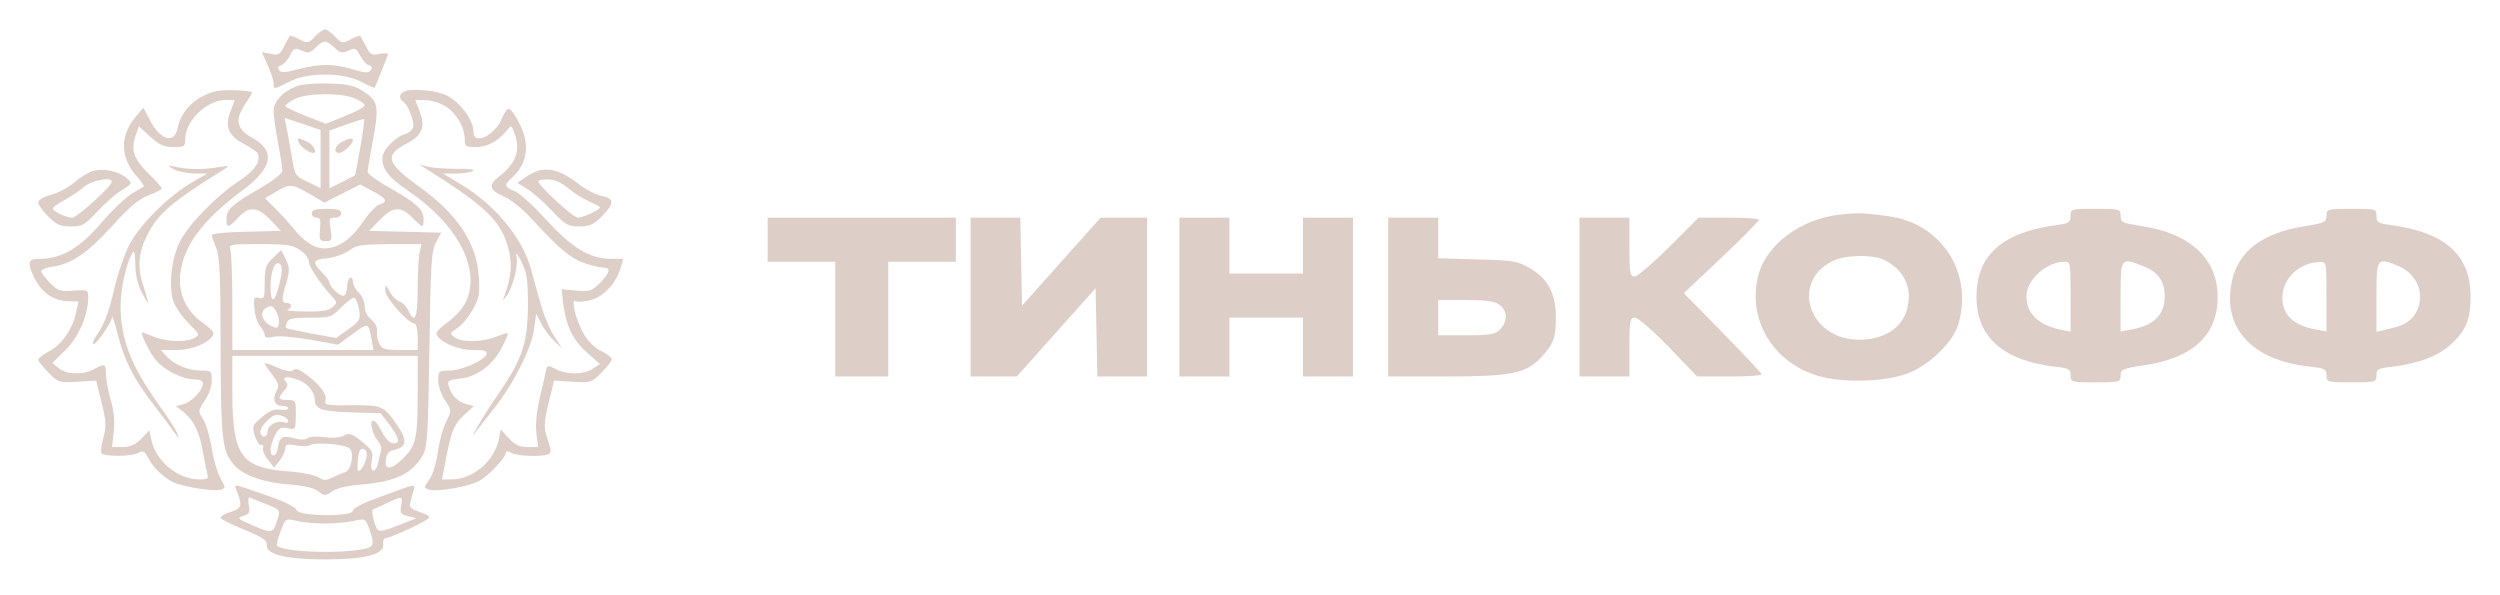 <svg width="370" height="88" viewBox="0 0 370 88" fill="none" xmlns="http://www.w3.org/2000/svg">
<path d="M46.577 5.441C45.619 6.442 45.532 6.442 44.313 5.833C43.573 5.441 42.964 5.224 42.877 5.311C42.833 5.398 42.441 6.094 42.049 6.834C41.44 8.097 41.179 8.227 40.047 7.966L38.741 7.705L39.612 9.62C40.091 10.665 40.482 11.884 40.482 12.275C40.482 13.277 40.569 13.277 42.789 12.101C45.445 10.665 50.799 10.708 53.454 12.101C54.499 12.667 55.413 13.059 55.456 12.972C55.5 12.885 55.935 11.884 56.414 10.665C56.849 9.49 57.328 8.314 57.415 8.097C57.502 7.879 56.98 7.835 56.197 7.966C55.021 8.227 54.76 8.097 54.151 6.834C53.759 6.094 53.367 5.398 53.324 5.311C53.236 5.224 52.627 5.441 51.887 5.833C50.668 6.442 50.581 6.442 49.624 5.441C49.058 4.832 48.361 4.353 48.1 4.353C47.839 4.353 47.142 4.832 46.577 5.441ZM49.493 7.052C50.32 7.835 50.668 7.922 51.582 7.487C52.54 7.052 52.714 7.095 53.324 8.271C53.672 8.924 54.238 9.577 54.629 9.664C55.021 9.751 55.152 10.012 54.891 10.36C54.586 10.839 54.151 10.839 52.235 10.273C49.319 9.402 47.447 9.402 44.182 10.23C42.136 10.795 41.571 10.795 41.309 10.36C41.092 10.012 41.179 9.751 41.571 9.664C41.962 9.577 42.528 8.924 42.877 8.271C43.486 7.095 43.66 7.052 44.661 7.487C45.575 7.922 45.88 7.835 46.707 7.052C47.882 5.877 48.231 5.877 49.493 7.052Z" fill="#915C46" fill-opacity="0.3"/>
<path d="M44.051 12.711C42.005 13.407 40.482 14.974 40.482 16.411C40.482 17.064 40.787 19.153 41.135 21.025C41.483 22.897 41.788 24.812 41.788 25.204C41.788 25.683 40.569 26.64 38.436 27.903C34.388 30.21 33.517 30.993 33.517 32.43C33.517 33.823 33.779 33.779 35.258 32.212C36.869 30.471 38.044 30.558 40.003 32.517L41.57 34.171L36.477 34.301C33.648 34.345 31.341 34.563 31.341 34.78C31.341 34.998 31.645 35.868 31.994 36.696C32.516 38.001 32.647 40.744 32.647 51.452C32.69 65.251 32.864 66.818 34.693 68.864C35.998 70.344 38.915 71.388 42.658 71.693C45.053 71.867 46.533 72.216 47.142 72.738C48.056 73.434 48.143 73.434 49.188 72.694C49.884 72.216 51.538 71.867 53.671 71.693C58.634 71.258 61.071 70.083 62.639 67.253C63.248 66.121 63.379 63.814 63.553 51.583C63.727 38.959 63.857 37.044 64.554 35.825L65.294 34.432L59.983 34.301L54.629 34.171L56.24 32.517C58.155 30.558 59.287 30.471 61.028 32.212C62.595 33.779 62.682 33.823 62.682 32.43C62.682 30.993 61.724 30.123 57.763 27.859C55.891 26.814 54.411 25.726 54.411 25.421C54.411 25.117 54.716 23.332 55.064 21.46C56.153 15.845 56.022 15.018 53.933 13.625C52.496 12.667 51.626 12.45 48.84 12.363C47.011 12.275 44.835 12.45 44.051 12.711ZM52.453 14.539C53.28 14.887 53.976 15.366 53.976 15.584C53.976 15.845 52.67 16.541 51.103 17.151L48.23 18.326L45.227 17.151C43.573 16.498 42.223 15.845 42.223 15.671C42.223 15.497 42.876 15.018 43.66 14.626C45.444 13.755 50.45 13.712 52.453 14.539ZM47.447 23.55V27.859L45.531 26.901C43.66 26.031 43.616 25.944 43.181 23.114C42.876 21.547 42.571 19.588 42.397 18.848L42.136 17.456L44.791 18.326L47.447 19.24V23.55ZM53.323 21.808C52.931 24.072 52.583 25.9 52.54 25.944C52.496 25.987 51.626 26.423 50.624 26.945L48.753 27.859V23.593V19.327L51.277 18.413C52.627 17.934 53.802 17.586 53.889 17.63C53.976 17.673 53.715 19.588 53.323 21.808ZM45.793 28.686L48.013 29.992L50.668 28.643L53.323 27.293L55.151 28.294C57.241 29.383 57.459 29.861 56.153 30.253C55.63 30.427 54.542 31.603 53.671 32.908C51.669 35.912 49.101 37.305 46.837 36.565C46.01 36.304 44.661 35.303 43.877 34.345C43.094 33.344 41.701 31.82 40.83 30.95L39.22 29.339L40.83 28.381C42.92 27.163 43.137 27.163 45.793 28.686ZM44.443 37.044C45.14 37.523 45.706 38.263 45.706 38.698C45.706 39.438 47.273 41.832 49.101 43.834C49.928 44.748 49.928 44.836 49.231 45.445C48.666 45.967 47.577 46.141 45.227 46.098C43.442 46.098 42.267 45.967 42.571 45.837C43.311 45.532 43.224 44.836 42.441 44.836C41.657 44.836 41.614 44.313 42.397 41.788C42.876 40.091 42.876 39.656 42.31 38.393L41.614 37L40.395 38.175C39.35 39.177 39.176 39.656 39.176 41.832C39.176 44.096 39.089 44.313 38.349 44.096C37.566 43.921 37.522 44.052 37.653 45.706C37.74 46.707 38.131 47.883 38.48 48.274C38.871 48.71 39.176 49.276 39.176 49.58C39.176 49.972 39.568 50.059 40.482 49.841C41.222 49.667 43.66 49.885 45.923 50.277L50.015 51.017L52.235 49.406C54.542 47.708 54.542 47.708 55.021 50.364L55.282 51.8H44.835H34.388V44.923C34.388 41.179 34.257 37.653 34.127 37.087C33.865 36.13 33.909 36.13 38.523 36.13C42.528 36.13 43.355 36.26 44.443 37.044ZM62.073 37.479C61.942 38.219 61.811 40.7 61.811 42.92C61.811 47.099 61.376 48.013 60.419 45.924C60.157 45.358 59.591 44.748 59.113 44.618C58.677 44.444 58.024 43.834 57.676 43.181C57.067 42.05 57.067 42.006 57.023 43.007C57.023 44.052 60.419 47.883 61.333 47.883C61.594 47.883 61.811 48.71 61.811 49.841V51.8H59.2C57.023 51.8 56.544 51.67 56.153 50.886C55.891 50.407 55.717 49.58 55.804 49.058C55.891 48.448 55.543 47.795 54.977 47.317C54.368 46.838 53.976 46.054 53.976 45.314C53.976 44.661 53.584 43.747 53.105 43.312C52.627 42.877 52.235 42.137 52.235 41.701C52.235 41.223 52.061 41.005 51.8 41.136C51.582 41.266 51.364 41.876 51.364 42.441C51.364 43.007 51.19 43.573 50.929 43.747C50.494 44.008 48.753 42.485 48.753 41.788C48.753 41.571 48.274 40.918 47.664 40.308C46.141 38.785 46.271 38.437 48.491 38.219C49.58 38.088 50.973 37.566 51.669 37.087C52.714 36.26 53.497 36.173 57.633 36.13H62.377L62.073 37.479ZM41.353 42.006C40.656 44.923 40.047 45.097 40.047 42.398C40.047 40.047 40.743 38.393 41.483 39.133C41.788 39.438 41.788 40.265 41.353 42.006ZM53.149 45.837C53.367 47.273 53.28 47.491 51.582 48.71L49.754 50.016L46.097 49.363C44.095 48.971 42.397 48.623 42.31 48.535C42.267 48.492 42.31 48.1 42.484 47.708C42.702 47.143 43.398 47.012 45.88 47.012C48.883 47.012 49.057 46.968 50.494 45.488C51.321 44.661 52.191 44.008 52.453 44.096C52.67 44.183 53.019 44.966 53.149 45.837ZM40.917 46.185C41.178 46.664 41.353 47.447 41.266 47.883C41.135 48.623 41.004 48.666 40.047 48.187C38.828 47.578 38.393 46.185 39.263 45.663C40.134 45.097 40.395 45.184 40.917 46.185ZM61.811 58.068C61.811 64.859 61.594 65.904 59.766 67.732C57.937 69.56 56.893 69.691 57.11 68.037C57.197 67.21 57.545 66.774 58.285 66.6C60.201 66.165 60.331 65.207 58.851 63.031C56.806 60.027 56.588 59.94 52.017 59.984C48.709 60.027 47.969 59.94 48.143 59.418C48.491 58.547 47.664 57.285 45.706 55.718C44.443 54.717 43.79 54.412 43.442 54.76C43.137 55.065 42.397 54.978 41.091 54.412C40.047 53.933 39.176 53.672 39.176 53.803C39.176 53.933 39.699 54.673 40.308 55.5C41.222 56.719 41.353 57.111 40.917 57.894C40.264 59.113 40.656 60.071 41.788 60.071C42.267 60.071 42.658 60.245 42.658 60.419C42.658 60.637 42.136 60.724 41.483 60.637C40.613 60.506 39.829 60.811 38.784 61.725C37.348 62.9 37.304 63.074 37.696 64.467C37.957 65.294 38.393 65.904 38.654 65.86C38.915 65.773 39.045 65.991 38.915 66.296C38.828 66.6 39.133 67.427 39.655 68.037L40.569 69.212L41.396 68.167C41.831 67.601 42.223 66.774 42.223 66.383C42.223 65.773 42.484 65.686 43.747 65.904C44.617 66.078 45.531 66.078 45.793 65.904C46.62 65.381 51.103 65.73 51.756 66.383C52.496 67.123 51.974 69.647 51.016 69.908C50.581 70.039 49.797 70.387 49.144 70.692C48.23 71.171 47.882 71.127 47.142 70.648C46.62 70.3 44.661 69.908 42.789 69.778C35.737 69.255 34.431 67.514 34.388 58.417V52.671H48.1H61.811V58.068ZM45.531 57.067C46.097 57.59 46.576 58.46 46.576 59.026C46.576 60.55 47.49 60.898 52.017 61.028L56.327 61.159L57.807 63.074C58.634 64.206 59.069 65.164 58.851 65.381C58.199 66.034 57.197 65.338 56.457 63.771C55.587 61.943 54.629 61.725 55.064 63.423C55.195 64.119 55.63 64.946 55.978 65.338C56.327 65.73 56.501 66.296 56.414 66.644C56.327 66.992 56.109 67.775 55.978 68.428C55.587 70.213 54.673 69.996 55.021 68.211C55.282 66.905 55.108 66.6 53.541 65.338C52.061 64.163 51.669 64.032 50.886 64.467C50.32 64.772 49.144 64.859 47.969 64.685C46.881 64.554 45.793 64.598 45.488 64.859C45.183 65.12 44.487 65.12 43.529 64.859C41.875 64.38 41.266 64.728 41.135 66.252C41.091 66.774 40.83 67.297 40.569 67.384C39.829 67.601 39.916 65.947 40.7 64.424C41.266 63.336 41.57 63.161 42.571 63.379C43.747 63.597 43.747 63.597 43.79 61.42C43.79 59.287 43.79 59.2 42.571 59.2C41.178 59.2 41.048 58.939 42.049 57.807C42.658 57.198 42.658 56.893 42.223 56.414C41.353 55.326 44.313 55.935 45.531 57.067ZM41.962 61.638C42.354 61.768 42.658 62.117 42.658 62.334C42.658 62.596 42.354 62.639 41.962 62.508C41.091 62.16 39.611 62.944 39.611 63.771C39.611 64.641 38.871 64.946 38.567 64.163C38.436 63.771 38.741 63.074 39.394 62.421C40.482 61.333 40.83 61.203 41.962 61.638ZM54.194 67.863C53.889 69.038 53.236 69.952 52.975 69.604C52.888 69.517 52.888 68.69 52.975 67.819C53.149 66.644 53.367 66.296 53.846 66.47C54.281 66.644 54.411 67.079 54.194 67.863Z" fill="#915C46" fill-opacity="0.3"/>
<path d="M44.226 21.112C44.487 21.721 45.75 22.635 46.316 22.635C47.056 22.635 46.403 21.416 45.489 20.981C44.052 20.328 43.922 20.328 44.226 21.112Z" fill="#915C46" fill-opacity="0.3"/>
<path d="M50.625 20.981C49.537 21.503 49.275 22.635 50.19 22.635C50.799 22.635 52.235 21.286 52.235 20.764C52.235 20.372 51.757 20.415 50.625 20.981Z" fill="#915C46" fill-opacity="0.3"/>
<path d="M46.142 31.559C46.142 31.907 46.446 32.212 46.838 32.212C47.404 32.212 47.491 32.56 47.36 33.953C47.23 35.52 47.317 35.694 48.188 35.694C49.102 35.694 49.189 35.564 48.928 33.953C48.666 32.386 48.71 32.212 49.58 32.212C50.103 32.212 50.495 31.951 50.495 31.559C50.495 31.08 49.972 30.906 48.318 30.906C46.664 30.906 46.142 31.08 46.142 31.559Z" fill="#915C46" fill-opacity="0.3"/>
<path d="M32.212 13.451C29.165 14.06 26.814 16.28 26.292 18.936C25.857 21.373 23.68 20.764 22.157 17.717L21.199 15.932L19.98 17.412C17.76 20.067 17.803 23.288 20.111 25.944C20.851 26.771 21.373 27.511 21.286 27.598C21.199 27.641 20.372 28.164 19.458 28.686C18.587 29.252 16.715 30.993 15.366 32.56C11.883 36.696 9.185 38.306 5.833 38.306C4.092 38.306 3.961 38.872 5.18 41.31C6.268 43.355 7.922 44.487 10.012 44.574L11.622 44.618L11.231 46.359C10.708 48.753 9.141 51.017 7.226 52.018C6.355 52.497 5.659 53.019 5.659 53.237C5.659 53.454 6.355 54.325 7.182 55.152C8.662 56.632 8.793 56.675 11.492 56.501L14.234 56.327L15.018 59.548C15.714 62.247 15.758 63.031 15.322 64.685C15.018 65.773 14.887 66.861 15.018 67.079C15.366 67.601 19.458 67.601 20.459 67.035C21.155 66.644 21.416 66.774 21.939 67.775C22.635 69.168 24.115 70.605 25.595 71.345C26.945 72.041 31.646 72.781 32.647 72.477C33.431 72.216 33.431 72.172 32.647 70.823C32.212 70.039 31.602 68.08 31.341 66.382C31.08 64.728 30.514 62.77 30.079 62.073C29.295 60.854 29.295 60.811 30.297 59.287C30.906 58.46 31.341 57.154 31.341 56.327C31.341 54.934 31.254 54.847 29.818 54.847C27.902 54.847 25.726 53.977 24.638 52.714L23.811 51.8H26.205C28.555 51.8 31.298 50.581 31.602 49.406C31.689 49.145 30.993 48.448 30.035 47.795C27.598 46.098 26.379 43.53 26.683 40.613C27.119 36.391 29.948 32.56 36.129 27.99C40.352 24.812 40.787 22.287 37.305 20.372C34.998 19.11 34.736 17.717 36.303 15.366C36.913 14.495 37.348 13.712 37.305 13.668C36.913 13.364 33.431 13.233 32.212 13.451ZM34.127 16.454C33.213 18.674 33.822 20.154 36.086 21.286C37.044 21.808 37.958 22.418 38.088 22.636C38.741 23.724 37.783 25.204 35.389 26.771C31.863 29.121 27.772 33.344 26.553 35.912C25.334 38.48 24.942 42.354 25.639 44.531C25.944 45.401 26.945 46.881 27.902 47.839C29.556 49.493 29.6 49.58 28.773 50.016C27.554 50.712 24.594 50.581 22.766 49.841C21.939 49.493 21.155 49.188 21.068 49.188C20.633 49.188 22.331 52.54 23.201 53.454C24.507 54.891 27.119 56.153 28.729 56.153C29.556 56.153 30.035 56.371 30.035 56.763C30.035 57.72 28.381 59.505 27.162 59.81L26.031 60.114L27.162 60.985C28.686 62.204 29.556 63.988 30.035 66.905C30.253 68.211 30.558 69.647 30.688 70.126C30.906 70.823 30.732 70.953 29.556 70.953C26.292 70.953 23.027 68.254 22.374 64.99L22.113 63.684L20.894 64.946C20.023 65.817 19.24 66.165 18.108 66.165H16.585L16.846 63.858C17.02 62.334 16.846 60.68 16.367 59.113C15.975 57.764 15.671 56.066 15.671 55.326C15.671 53.803 15.496 53.759 13.929 54.63C12.406 55.5 9.881 55.457 8.706 54.499L7.748 53.715L9.707 51.8C11.666 49.841 13.059 46.577 13.059 44.008C13.059 42.92 12.972 42.877 10.882 43.007C8.967 43.181 8.575 43.051 7.4 41.876C6.704 41.136 6.094 40.352 6.094 40.134C6.094 39.917 6.921 39.568 7.966 39.438C10.752 38.959 12.928 37.435 16.672 33.387C19.109 30.645 20.546 29.47 21.982 28.904C23.071 28.512 23.941 28.033 23.941 27.902C23.941 27.728 23.071 26.771 22.026 25.726C19.806 23.55 19.371 22.287 20.023 20.198L20.546 18.674L22.244 20.241C23.593 21.46 24.289 21.765 25.682 21.765C27.293 21.765 27.424 21.678 27.424 20.546C27.424 17.891 30.601 14.8 33.387 14.8H34.736L34.127 16.454Z" fill="#915C46" fill-opacity="0.3"/>
<path d="M25.683 25.029C26.292 25.378 27.642 25.639 28.73 25.682H30.689L28.425 26.988C25.03 28.947 20.807 33.126 19.24 36.042C18.5 37.435 17.499 40.265 17.02 42.311C16.063 46.359 15.497 47.926 14.235 49.711C13.799 50.407 13.625 50.929 13.843 50.929C14.322 50.929 16.541 47.708 16.585 46.925C16.585 46.62 16.977 47.752 17.412 49.45C18.457 53.498 19.763 56.022 22.897 60.114C24.333 61.942 25.683 63.814 25.987 64.249C26.51 65.033 26.51 65.033 26.249 64.206C26.118 63.727 24.856 61.768 23.463 59.853C19.371 54.107 17.847 50.146 17.847 45.271C17.847 42.833 18.674 39.046 19.502 37.609C19.893 36.913 19.98 37.218 20.024 39.09C20.024 40.526 20.372 42.05 20.895 43.094C21.373 44.052 21.852 44.835 21.939 44.835C21.983 44.835 21.678 43.747 21.243 42.398C20.285 39.612 20.459 37.392 21.809 34.78C23.419 31.559 25.334 29.948 33.344 24.942C34.04 24.507 33.866 24.507 32.43 24.725C30.166 25.116 28.033 25.116 26.118 24.725C24.638 24.42 24.638 24.42 25.683 25.029Z" fill="#915C46" fill-opacity="0.3"/>
<path d="M60.419 13.364C59.2 13.538 58.808 14.495 59.678 15.061C60.419 15.497 61.42 18.152 61.115 18.892C60.984 19.24 60.505 19.675 60.027 19.806C58.373 20.328 56.588 22.244 56.588 23.463C56.588 25.073 57.545 26.292 60.419 28.251C67.862 33.3 71.301 40.047 68.863 44.836C68.471 45.663 67.296 46.925 66.295 47.665C65.294 48.361 64.51 49.145 64.597 49.406C64.902 50.538 67.644 51.8 69.908 51.8C71.78 51.8 72.171 51.931 71.997 52.453C71.606 53.367 68.297 54.847 66.469 54.847C64.945 54.847 64.859 54.934 64.859 56.327C64.859 57.111 65.294 58.417 65.86 59.244C66.861 60.724 66.861 60.724 66.077 62.334C65.599 63.205 65.033 65.251 64.815 66.818C64.597 68.472 64.031 70.3 63.553 70.953C62.682 72.172 62.682 72.216 63.509 72.477C64.641 72.825 69.255 72.041 70.865 71.214C72.215 70.518 74.87 67.732 74.87 66.992C74.87 66.731 75.175 66.731 75.697 67.035C76.611 67.514 80.05 67.645 81.095 67.253C81.617 67.035 81.617 66.731 81.051 65.033C80.442 63.205 80.486 62.726 81.182 59.679L82.009 56.327L84.751 56.501C87.407 56.675 87.537 56.632 89.017 55.152C89.844 54.325 90.541 53.411 90.541 53.15C90.541 52.932 89.844 52.366 89.017 51.974C88.06 51.539 87.015 50.494 86.362 49.363C85.187 47.317 84.403 44.052 85.23 44.574C85.491 44.748 86.536 44.661 87.45 44.4C89.365 43.878 91.194 41.919 91.847 39.656L92.239 38.306H90.41C87.32 38.306 84.577 36.652 80.877 32.56C79.005 30.514 76.916 28.599 76.176 28.294C74.609 27.641 74.566 27.38 75.784 26.292C77.351 24.899 78.048 23.071 77.787 21.025C77.613 19.284 75.915 16.106 75.219 16.106C75.044 16.106 74.609 16.759 74.261 17.586C73.216 20.067 70.082 21.547 70.082 19.545C70.082 17.804 68.167 15.192 66.164 14.147C64.859 13.494 62.073 13.146 60.419 13.364ZM65.686 15.584C67.383 16.498 68.776 18.761 68.776 20.546C68.776 21.678 68.907 21.765 70.43 21.765C72.084 21.765 73.651 20.938 74.957 19.371C75.654 18.5 75.697 18.5 76.133 19.719C77.09 22.2 76.394 24.159 73.869 26.118C72.215 27.424 72.389 28.12 74.566 29.078C75.567 29.513 77.264 30.863 78.353 32.038C82.749 36.826 84.36 38.175 86.406 38.916C87.581 39.307 88.887 39.612 89.322 39.612C90.454 39.612 90.28 40.352 88.8 41.876C87.581 43.094 87.276 43.181 85.274 43.007L83.097 42.79L83.359 45.01C83.837 48.405 84.795 50.32 86.884 52.192L88.8 53.89L87.711 54.586C86.362 55.457 83.924 55.5 82.27 54.63C81.051 53.977 80.964 54.02 80.79 54.934C80.66 55.5 80.268 57.372 79.833 59.113C79.397 61.072 79.223 63.074 79.397 64.25L79.659 66.165H78.091C76.916 66.165 76.22 65.86 75.305 64.859L74.087 63.553L73.826 64.99C73.216 68.211 69.995 70.953 66.774 70.953H65.424L65.86 68.646C66.73 63.945 67.122 62.9 68.602 61.507L70.126 60.114L69.037 59.81C67.819 59.505 66.817 58.547 66.425 57.198C66.164 56.371 66.338 56.24 68.123 56.023C70.648 55.761 72.999 53.977 74.304 51.365C74.87 50.32 75.219 49.406 75.131 49.319C75.088 49.232 74.304 49.493 73.434 49.841C71.475 50.625 68.341 50.712 67.296 49.928C66.556 49.363 66.556 49.319 67.601 48.623C68.254 48.231 69.255 47.012 69.908 45.924C70.909 44.183 71.04 43.573 70.865 41.005C70.604 36.043 67.688 31.69 62.073 27.641C57.241 24.203 56.849 22.984 60.114 21.286C62.464 20.111 63.03 18.805 62.116 16.541L61.463 14.8H62.813C63.596 14.8 64.902 15.149 65.686 15.584Z" fill="#915C46" fill-opacity="0.3"/>
<path d="M63.553 25.291C71.867 30.558 74.043 32.647 75.175 36.521C75.872 38.915 75.698 41.005 74.653 43.747C74.348 44.618 74.348 44.618 75.001 43.747C75.915 42.485 76.742 39.264 76.438 37.914C76.307 37.218 76.568 37.523 77.177 38.741C78.005 40.395 78.135 41.44 78.135 45.271C78.092 50.712 77.308 53.106 73.869 58.155C72.607 59.94 71.171 62.247 70.605 63.248C70.039 64.249 69.865 64.728 70.169 64.249C70.474 63.814 71.78 62.16 73.042 60.55C75.959 56.893 78.701 51.495 79.049 48.666L79.354 46.446L80.138 47.926C80.529 48.753 81.4 49.885 82.053 50.494L83.228 51.583L82.096 49.885C81.443 48.927 80.529 46.794 80.05 45.097C79.572 43.399 78.875 40.918 78.527 39.612C77.221 35.085 73.173 30.253 68.167 27.25L65.555 25.683H67.514C68.559 25.683 69.691 25.508 69.995 25.291C70.387 25.073 69.429 24.942 67.601 24.986C65.99 24.986 64.075 24.855 63.335 24.681L62.029 24.333L63.553 25.291Z" fill="#915C46" fill-opacity="0.3"/>
<path d="M13.799 25.291C13.146 25.465 11.927 26.205 11.057 26.945C10.23 27.685 8.663 28.555 7.574 28.816C6.486 29.121 5.659 29.6 5.659 29.948C5.659 30.296 6.312 31.21 7.139 32.038C8.358 33.256 8.924 33.518 10.491 33.518C12.189 33.518 12.537 33.3 14.409 31.298C15.54 30.079 17.195 28.642 18.065 28.12C19.589 27.162 19.632 27.162 18.762 26.379C17.673 25.378 15.366 24.855 13.799 25.291ZM16.541 26.901C16.541 27.554 11.405 32.212 10.709 32.212C9.794 32.212 7.836 31.298 7.836 30.862C7.836 30.645 8.576 30.122 9.49 29.643C10.36 29.165 11.71 28.294 12.406 27.685C13.669 26.64 16.541 26.118 16.541 26.901Z" fill="#915C46" fill-opacity="0.3"/>
<path d="M80.094 25.16C79.485 25.247 78.483 25.726 77.787 26.205L76.568 27.076L78.005 27.946C78.788 28.425 80.442 29.861 81.661 31.167C83.663 33.3 84.055 33.518 85.753 33.518C87.233 33.518 87.842 33.257 89.061 32.038C90.976 30.122 90.933 29.339 89.017 28.991C88.191 28.817 86.58 27.99 85.492 27.119C83.272 25.465 81.792 24.899 80.094 25.16ZM84.099 27.859C84.969 28.599 86.406 29.47 87.233 29.818C88.103 30.21 88.8 30.558 88.8 30.688C88.8 31.037 86.275 32.212 85.535 32.212C84.839 32.212 79.659 27.467 79.659 26.814C79.659 26.684 80.312 26.553 81.095 26.553C82.009 26.553 83.054 26.988 84.099 27.859Z" fill="#915C46" fill-opacity="0.3"/>
<path d="M306.447 31.951C306.447 32.908 306.186 33.083 304.401 33.3C296.305 34.388 292.518 37.784 292.518 43.921C292.518 49.885 296.435 53.367 304.183 54.281C306.186 54.499 306.447 54.63 306.447 55.544C306.447 56.545 306.534 56.588 310.147 56.588C313.716 56.588 313.847 56.545 313.847 55.587C313.847 54.673 314.152 54.542 317.286 54.064C324.512 53.019 328.212 49.624 328.212 43.965C328.212 38.263 324.163 34.519 316.807 33.431C314.108 32.995 313.847 32.908 313.847 31.951C313.847 30.95 313.76 30.906 310.147 30.906C306.534 30.906 306.447 30.906 306.447 31.951ZM306.447 43.921V49.101L304.662 48.71C301.572 48.013 299.918 46.315 299.918 43.834C299.918 41.44 302.834 38.785 305.489 38.741C306.447 38.741 306.447 38.828 306.447 43.921ZM317.286 39.438C319.419 40.265 320.376 41.658 320.376 43.834C320.376 46.577 318.809 48.144 315.501 48.753L313.847 49.058V43.921C313.847 38.088 313.847 38.045 317.286 39.438Z" fill="#915C46" fill-opacity="0.3"/>
<path d="M344.318 31.951C344.318 32.865 344.057 32.995 341.14 33.474C334.829 34.475 331.346 37.087 330.345 41.527C328.822 48.405 333.131 53.28 341.663 54.238C344.1 54.499 344.318 54.63 344.318 55.544C344.318 56.545 344.405 56.588 348.018 56.588C351.631 56.588 351.718 56.545 351.718 55.544C351.718 54.63 351.979 54.499 354.025 54.281C357.899 53.803 360.816 52.714 362.687 51.017C364.951 48.971 365.647 47.317 365.647 43.878C365.647 37.74 361.904 34.388 353.807 33.3C351.979 33.083 351.718 32.908 351.718 31.951C351.718 30.906 351.631 30.906 348.018 30.906C344.405 30.906 344.318 30.95 344.318 31.951ZM344.318 43.921V49.058L342.707 48.753C339.443 48.187 337.789 46.577 337.789 44.052C337.789 41.222 340.313 38.828 343.36 38.785C344.318 38.741 344.318 38.828 344.318 43.921ZM354.635 39.22C357.507 40.308 358.9 43.138 357.812 45.75C357.116 47.36 356.027 48.144 353.59 48.666L351.718 49.101V43.921C351.718 38.219 351.762 38.132 354.635 39.22Z" fill="#915C46" fill-opacity="0.3"/>
<path d="M272.146 31.777C266.531 32.429 261.481 36.173 260.262 40.613C258.521 47.099 262.265 53.541 268.925 55.587C272.581 56.719 278.893 56.545 282.288 55.282C285.509 54.064 288.992 50.712 289.819 48.057C292.082 40.395 287.381 33.039 279.459 31.994C275.715 31.472 274.888 31.472 272.146 31.777ZM278.98 38.524C281.2 39.655 282.506 41.614 282.506 43.834C282.506 47.795 279.633 50.277 275.106 50.277C267.749 50.233 264.92 41.788 271.188 38.654C273.06 37.697 277.282 37.609 278.98 38.524Z" fill="#915C46" fill-opacity="0.3"/>
<path d="M113.611 35.477V38.741H118.617H123.623V47.23V55.718H127.541H131.458V47.23V38.741H136.464H141.47V35.477V32.212H127.541H113.611V35.477Z" fill="#915C46" fill-opacity="0.3"/>
<path d="M143.647 43.965V55.718H147.043H150.482L156.315 49.188L162.147 42.659L162.278 49.188L162.409 55.718H166.065H169.765V43.965V32.212H166.326H162.887L157.098 38.698L151.265 45.227L151.135 38.698L151.004 32.212H147.347H143.647V43.965Z" fill="#915C46" fill-opacity="0.3"/>
<path d="M174.553 43.965V55.718H178.253H181.953V51.365V47.012H187.394H192.835V51.365V55.718H196.535H200.235V43.965V32.212H196.535H192.835V36.347V40.483H187.394H181.953V36.347V32.212H178.253H174.553V43.965Z" fill="#915C46" fill-opacity="0.3"/>
<path d="M205.459 43.965V55.718H213.86C223.524 55.718 225.787 55.282 227.964 53.019C229.923 50.929 230.271 50.015 230.271 47.012C230.271 43.443 229.139 41.309 226.484 39.742C224.568 38.611 224.003 38.524 218.648 38.393L212.859 38.219V35.215V32.212H209.159H205.459V43.965ZM221.913 45.097C223.132 45.924 223.175 47.578 222 48.753C221.26 49.493 220.564 49.624 216.994 49.624H212.859V47.012V44.4H216.907C219.867 44.4 221.217 44.574 221.913 45.097Z" fill="#915C46" fill-opacity="0.3"/>
<path d="M233.753 43.965V55.718H237.453H241.153V51.365C241.153 47.404 241.24 47.012 241.98 47.012C242.415 47.012 244.592 48.884 246.986 51.365L251.165 55.718H255.953C258.565 55.718 260.741 55.587 260.741 55.413C260.741 55.282 258.129 52.497 254.995 49.275L249.206 43.399L254.778 38.132C257.825 35.259 260.306 32.734 260.306 32.517C260.306 32.343 258.304 32.212 255.822 32.212H251.382L247.029 36.565C244.635 38.959 242.328 40.918 241.936 40.918C241.24 40.918 241.153 40.439 241.153 36.565V32.212H237.453H233.753V43.965Z" fill="#915C46" fill-opacity="0.3"/>
<path d="M34.955 72.433C35.912 74.871 35.825 75.175 34.215 75.741C33.344 76.002 32.648 76.394 32.648 76.612C32.648 76.829 34.215 77.613 36.13 78.397C38.916 79.528 39.569 79.964 39.482 80.704C39.351 82.053 42.442 82.793 48.1 82.793C53.933 82.793 56.85 82.053 56.719 80.617C56.632 80.094 56.806 79.659 57.024 79.659C57.764 79.659 63.553 76.96 63.553 76.568C63.553 76.394 62.857 76.002 62.03 75.741C60.898 75.349 60.55 75.045 60.68 74.522C60.767 74.087 61.029 73.304 61.159 72.738C61.508 71.519 61.899 71.475 56.066 73.608C53.759 74.435 52.236 75.219 52.236 75.567C52.236 76.525 44.096 76.438 43.878 75.48C43.791 75.088 42.267 74.305 40.047 73.521C34.302 71.519 34.65 71.562 34.955 72.433ZM39.525 74.653C41.571 75.48 41.571 75.48 40.874 77.439C40.352 78.962 40.091 78.962 36.783 77.482C35.129 76.742 35.085 76.655 36.043 76.351C36.913 76.089 37.044 75.828 36.826 74.784C36.652 73.826 36.739 73.521 37.131 73.695C37.392 73.826 38.48 74.261 39.525 74.653ZM59.374 74.827C59.157 75.915 59.288 76.089 60.376 76.394L61.594 76.699L59.636 77.482C55.849 78.962 55.936 78.962 55.37 77.178C55.109 76.264 55.022 75.48 55.196 75.393C55.37 75.349 56.284 74.914 57.242 74.479C59.592 73.347 59.636 73.391 59.374 74.827ZM48.1 77.482C49.537 77.482 51.452 77.308 52.366 77.091C53.89 76.742 54.064 76.786 54.456 77.744C55.413 80.312 55.37 80.834 54.325 81.139C51.148 82.009 42.006 81.792 41.005 80.747C40.874 80.66 41.136 79.702 41.528 78.614C42.267 76.699 42.267 76.699 43.878 77.091C44.749 77.308 46.664 77.482 48.1 77.482Z" fill="#915C46" fill-opacity="0.3"/>
</svg>
